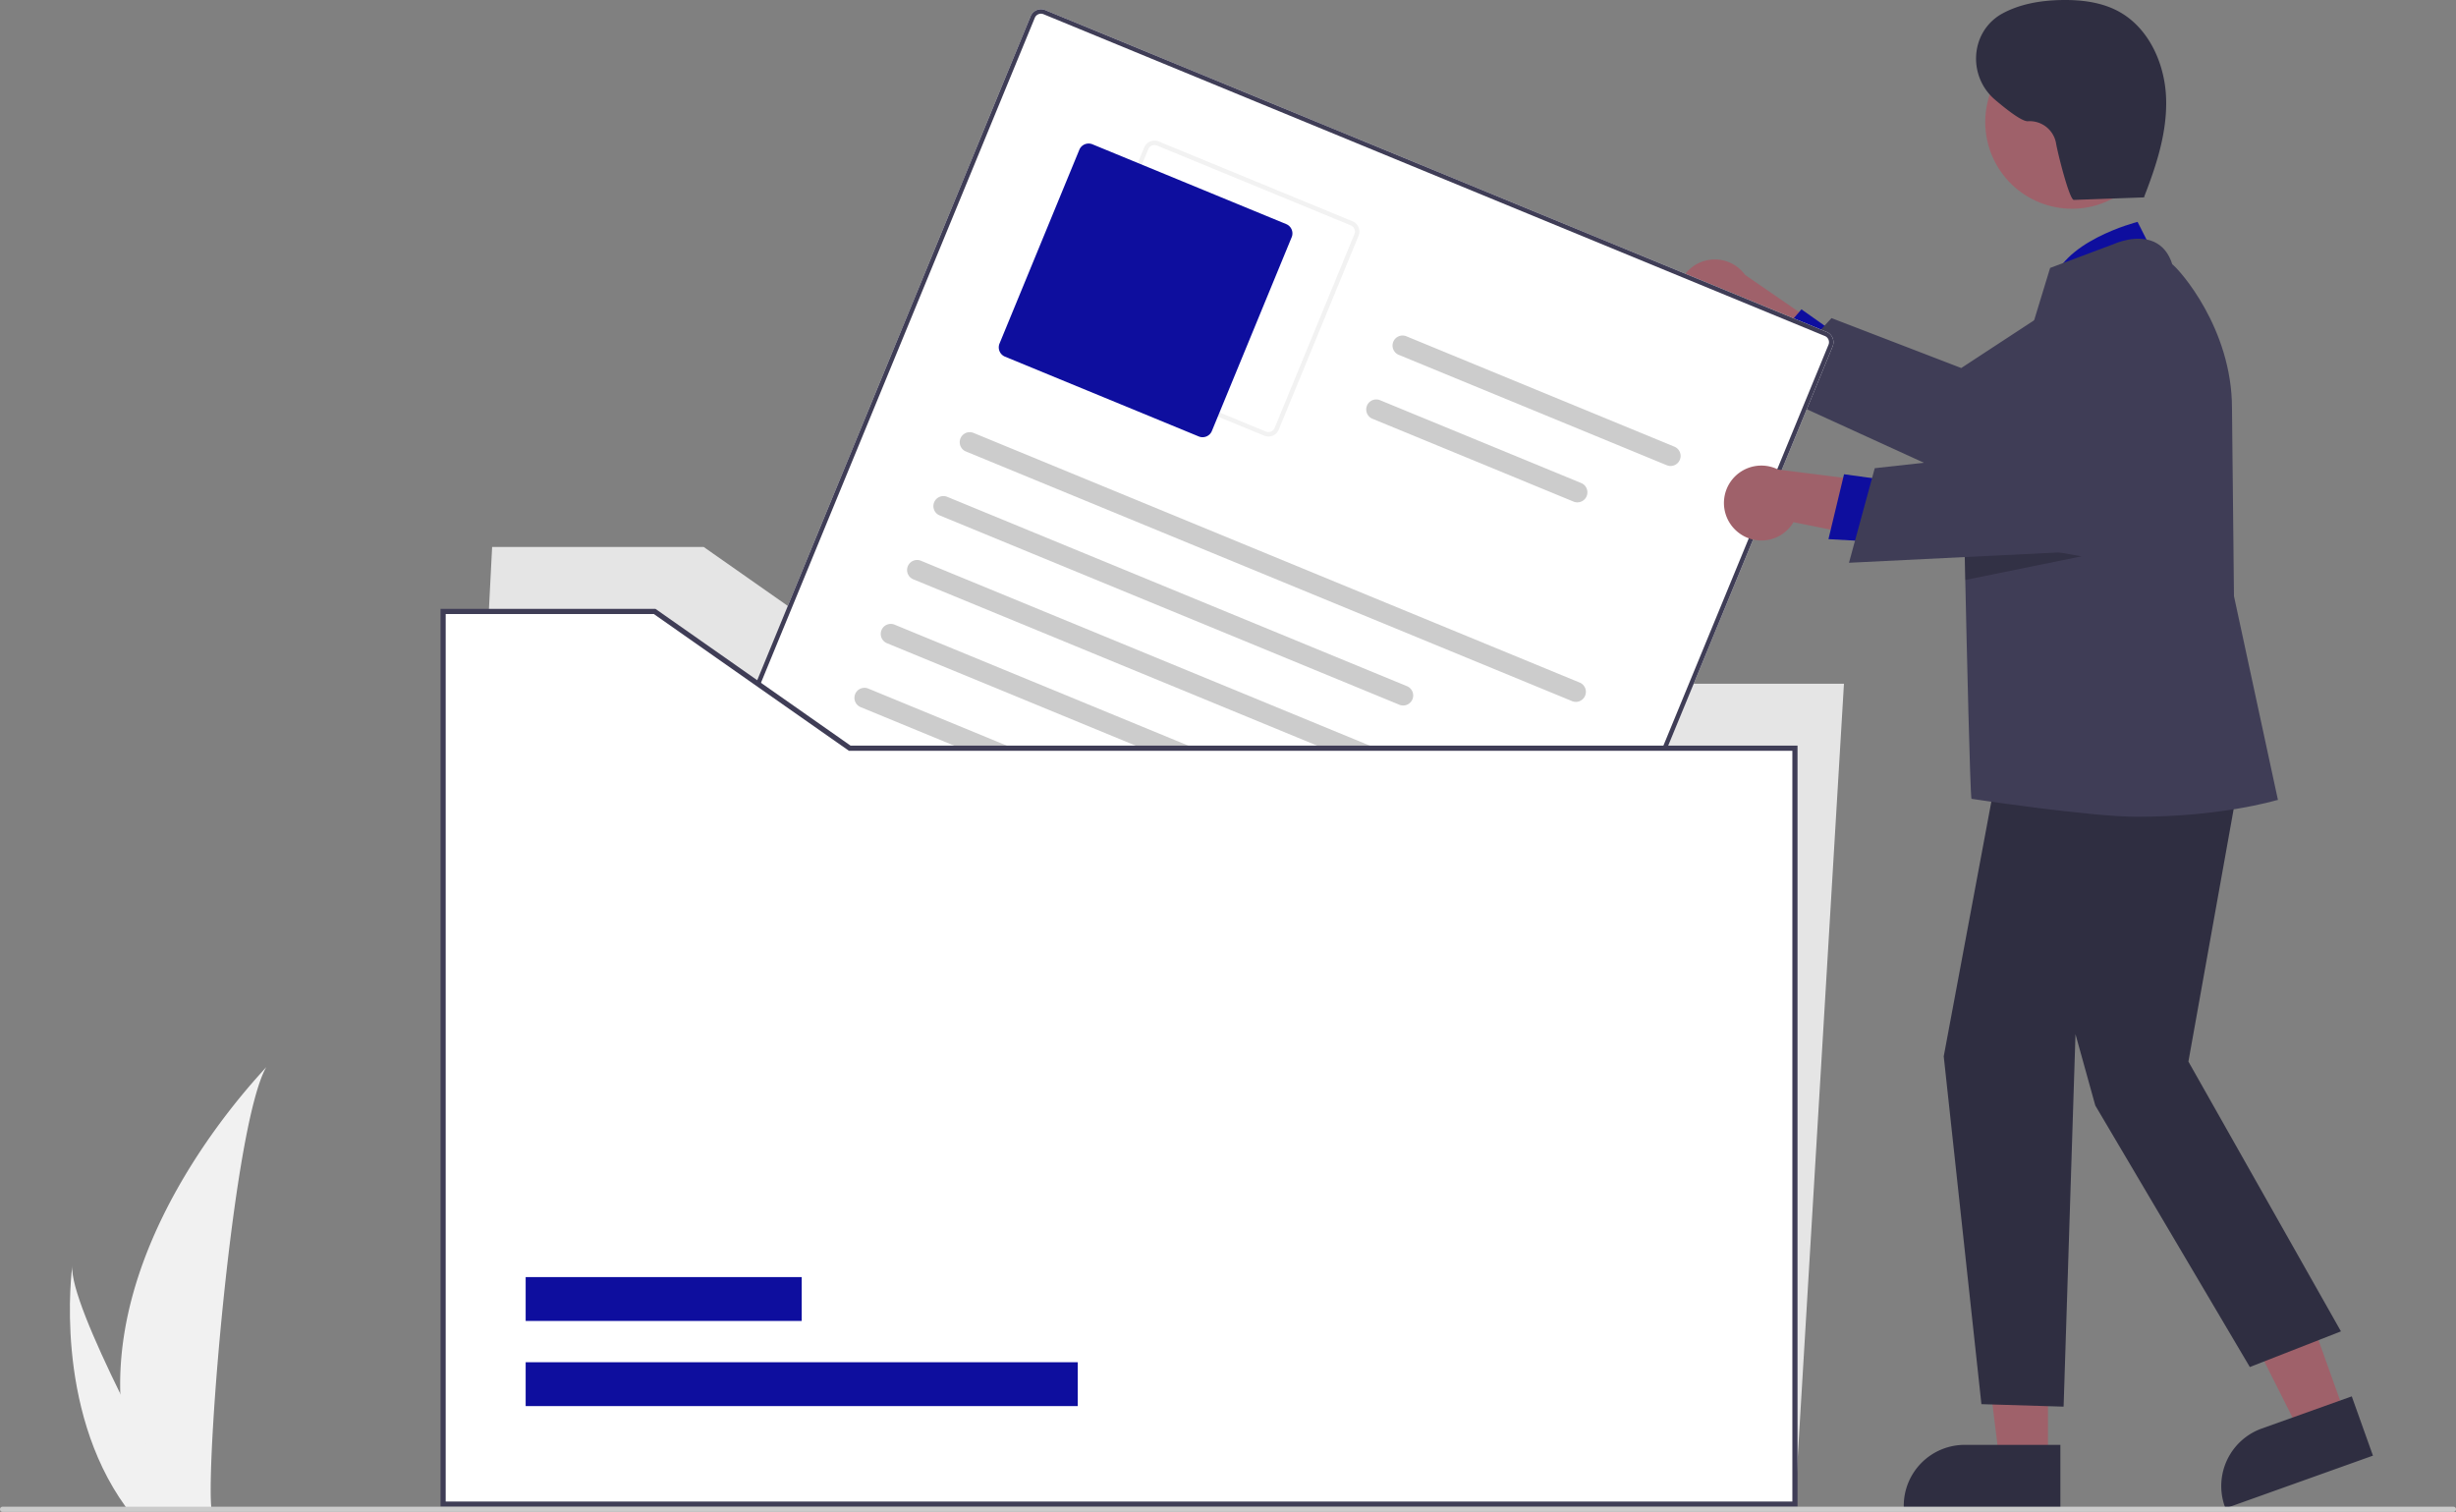 <svg xmlns="http://www.w3.org/2000/svg" data-name="Layer 1" width="952" height="586" viewBox="0 0 952 586" xmlns:xlink="http://www.w3.org/1999/xlink"><rect x="0" y="0" width="952" height="586" fill="#808080" stroke="none"/><path id="a163713d-a7fc-4807-a77b-111ad75719e9-590" data-name="Path 133" d="M170.634,697.233a158.394,158.394,0,0,0,7.4,43.785c.1.329.211.653.319.982h27.613c-.029-.295-.059-.624-.088-.982-1.841-21.166,8.677-148.453,21.369-170.483C226.135,572.322,168.493,629.979,170.634,697.233Z" transform="translate(-124 -157)" fill="#f1f1f1"/><path id="a1d5a274-7181-45f3-aae5-db776f20014a-591" data-name="Path 134" d="M172.706,741.018c.231.329.471.658.717.982h20.716c-.157-.28-.339-.609-.55-.982-3.422-6.176-13.551-24.642-22.953-43.785-10.1-20.572-19.374-41.924-18.593-49.652C151.801,649.323,144.809,702.457,172.706,741.018Z" transform="translate(-124 -157)" fill="#f1f1f1"/><path d="M775.291,277.577a14.422,14.422,0,0,0,21.041,6.808l39.98,32.07,2.475-26.518-38.345-26.388a14.501,14.501,0,0,0-25.151,14.029Z" transform="translate(-124 -157)" fill="#9f616a"/><polygon points="713.205 130.446 698.283 119.903 681.358 139.458 701.046 151.126 713.205 130.446" fill="#0e0e9e"/><path d="M833.937,280.296l50.287,19.349L932.633,267.947a24.621,24.621,0,0,1,31.795,37.06l-.433.481-74.454,39.918-81.326-37.153Z" transform="translate(-124 -157)" fill="#3f3d56"/><polygon points="695.76 583 171.76 583 190.76 212 272.76 212 348.374 265 714.76 265 695.76 583" fill="#e5e5e5"/><path d="M691.489,626.863,388.624,502.135a4.326,4.326,0,0,1-2.35-5.641L523.508,163.262a4.326,4.326,0,0,1,5.641-2.35L832.014,285.64a4.326,4.326,0,0,1,2.35,5.641L697.13,624.513A4.326,4.326,0,0,1,691.489,626.863Z" transform="translate(-124 -157)" fill="#fff"/><path d="M691.489,626.863,388.624,502.135a4.326,4.326,0,0,1-2.35-5.641L523.508,163.262a4.326,4.326,0,0,1,5.641-2.35L832.014,285.64a4.326,4.326,0,0,1,2.35,5.641L697.13,624.513A4.326,4.326,0,0,1,691.489,626.863ZM528.491,162.51a2.596,2.596,0,0,0-3.385,1.41L387.872,497.152a2.596,2.596,0,0,0,1.41,3.385l302.865,124.728a2.596,2.596,0,0,0,3.385-1.41L832.766,290.623a2.596,2.596,0,0,0-1.41-3.385Z" transform="translate(-124 -157)" fill="#3f3d56"/><path d="M614.031,325.867,538.914,294.931a4.326,4.326,0,0,1-2.35-5.641l30.935-75.117a4.326,4.326,0,0,1,5.641-2.35l75.117,30.935a4.326,4.326,0,0,1,2.35,5.641l-30.935,75.117A4.326,4.326,0,0,1,614.031,325.867ZM572.482,213.422a2.596,2.596,0,0,0-3.385,1.41l-30.935,75.117a2.596,2.596,0,0,0,1.41,3.385l75.117,30.935a2.596,2.596,0,0,0,3.385-1.41l30.935-75.117a2.596,2.596,0,0,0-1.41-3.385Z" transform="translate(-124 -157)" fill="#f2f2f2"/><path d="M588.67,326.171,513.554,295.236a3.893,3.893,0,0,1-2.115-5.077l30.935-75.117a3.893,3.893,0,0,1,5.077-2.115l75.117,30.935a3.893,3.893,0,0,1,2.115,5.077l-30.935,75.117A3.893,3.893,0,0,1,588.67,326.171Z" transform="translate(-124 -157)" fill="#0e0e9e"/><path d="M733.355,428.75,498.415,331.995a3.889,3.889,0,1,1,2.962-7.192L736.317,421.558a3.889,3.889,0,0,1-2.962,7.192Z" transform="translate(-124 -157)" fill="#ccc"/><path d="M666.416,430.156,488.213,356.767a3.889,3.889,0,1,1,2.962-7.192l178.203,73.389a3.889,3.889,0,1,1-2.962,7.192Z" transform="translate(-124 -157)" fill="#ccc"/><path d="M770.073,337.321,666.188,294.539a3.889,3.889,0,1,1,2.962-7.192l103.885,42.783a3.889,3.889,0,0,1-2.962,7.192Z" transform="translate(-124 -157)" fill="#ccc"/><path d="M733.945,351.417,655.986,319.311a3.889,3.889,0,1,1,2.962-7.192l77.959,32.106a3.889,3.889,0,0,1-2.962,7.192Z" transform="translate(-124 -157)" fill="#ccc"/><path d="M712.951,478.295,478.011,381.54a3.889,3.889,0,1,1,2.962-7.192L715.913,471.103a3.889,3.889,0,0,1-2.962,7.192Z" transform="translate(-124 -157)" fill="#ccc"/><path d="M646.012,479.701,467.809,406.313a3.889,3.889,0,1,1,2.962-7.192l178.203,73.389a3.889,3.889,0,1,1-2.962,7.192Z" transform="translate(-124 -157)" fill="#ccc"/><path d="M692.547,527.84,457.607,431.085a3.889,3.889,0,0,1,2.962-7.192L695.509,520.648a3.889,3.889,0,0,1-2.962,7.192Z" transform="translate(-124 -157)" fill="#ccc"/><path d="M682.345,552.613,447.405,455.858a3.889,3.889,0,0,1,2.962-7.192l234.94,96.755a3.889,3.889,0,0,1-2.962,7.192Z" transform="translate(-124 -157)" fill="#ccc"/><path d="M567.73,550.772a84.703,84.703,0,0,0,14.094-.43c4.212-.492,8.601-1.17,12.293-3.385a11.683,11.683,0,0,0,5.821-8.835,8.222,8.222,0,0,0-4.975-8.337,9.809,9.809,0,0,0-9.951,1.394,12.959,12.959,0,0,0-4.45,10.352c.194,8.004,6.527,15.909,13.559,19.239,7.921,3.75,18.738.563,20.766-8.672.422-1.921-2.194-2.588-3.288-1.354a8.721,8.721,0,0,0,12.172,12.448l-2.944-1.213a20.99,20.99,0,0,0,14.438,15.249,19.47,19.47,0,0,0,5.372.819c2.212.006,4.484,1.116,6.6,1.806l15.244,4.966c2.242.731,3.665-2.673,1.404-3.41l-13.806-4.498c-2.301-.75-4.596-1.52-6.903-2.249-1.649-.521-3.455-.239-5.176-.546a17.288,17.288,0,0,1-13.519-12.645,1.866,1.866,0,0,0-2.944-1.213,5.048,5.048,0,0,1-7.022-7.254l-3.288-1.354c-1.309,5.958-8.576,8.193-13.814,6.471-5.857-1.927-10.892-7.533-12.639-13.405a10.811,10.811,0,0,1,.787-8.602,6.443,6.443,0,0,1,6.75-3.306,4.623,4.623,0,0,1,3.95,5.07,8.269,8.269,0,0,1-4.605,6.264c-3.297,1.77-7.244,2.21-10.906,2.612a78.798,78.798,0,0,1-12.574.358c-2.354-.119-2.826,3.541-.448,3.661Z" transform="translate(-124 -157)" fill="#0e0e9e"/><polygon points="695.76 290 695.76 583 171.76 583 171.76 237 253.76 237 329.37 290 695.76 290" fill="#fff"/><rect x="203.76" y="528" width="214" height="17" fill="#0e0e9e"/><rect x="203.76" y="495" width="107" height="17" fill="#0e0e9e"/><path d="M820.76,741h-526V393h83.316l75.614,53H820.76Zm-524-2h522V448H453.058l-75.614-53H296.76Z" transform="translate(-124 -157)" fill="#3f3d56"/><polygon points="909.144 548.636 891.414 554.972 858.535 489.598 884.704 480.246 909.144 548.636" fill="#9f616a"/><path d="M986.638,741.638l-.259-.723a23.659,23.659,0,0,1,14.3-30.206l34.918-12.479,8.212,22.977Z" transform="translate(-124 -157)" fill="#2f2e41"/><polygon points="793.848 566.172 775.019 566.172 766.062 493.546 793.851 493.547 793.848 566.172" fill="#9f616a"/><path d="M922.65,741.424l-60.712-.002v-.768A23.631,23.631,0,0,1,885.569,717.024h.002l37.081.002Z" transform="translate(-124 -157)" fill="#2f2e41"/><path d="M960.759,259.186l-8.189-16.181s-30.505,7.643-33.279,25.323Z" transform="translate(-124 -157)" fill="#0e0e9e"/><polygon points="870.547 287.198 848.278 411.467 907.407 516.036 872.083 529.858 812.186 428.494 804.507 400.849 799.899 545.216 768.042 544.249 753.435 409.445 776.862 284.127 870.547 287.198" fill="#2f2e41"/><path d="M989.938,388.055l-.77-72.871c0-30.884-20.326-53.647-23.144-55.753-1.326-4.231-3.704-7.156-7.068-8.686-6.776-3.071-15.062.614-15.413.78L918.685,260.844l-.117.341c-.264.78-25.347,83.088-31.645,103.746-.897,2.964-1.413,4.66-1.413,4.66s.098,4.777.273,12.205c.556,25.542,1.872,82.435,2.398,84.823,0,0,45.916,6.961,64.098,6.961,32.707,0,53.482-6.259,53.95-6.366l.751-.156Z" transform="translate(-124 -157)" fill="#3f3d56"/><circle cx="927.137" cy="204.303" r="33.608" transform="translate(-108.38 312.744) rotate(-28.663)" fill="#9f616a"/><path d="M930.861,372.633l-45.078,9.164c-.175-7.428-.273-12.205-.273-12.205s.516-1.696,1.413-4.66Z" transform="translate(-124 -157)" opacity="0.2"/><path d="M797.369,363.027a14.422,14.422,0,0,0,21.815-3.63l50.249,10.094-9.996-24.687-46.185-5.801a14.501,14.501,0,0,0-15.883,24.023Z" transform="translate(-124 -157)" fill="#9f616a"/><polygon points="732.887 186.321 714.788 183.82 708.751 208.968 731.599 210.276 732.887 186.321" fill="#0e0e9e"/><path d="M850.697,338.474l53.552-5.941,28.412-50.408a24.621,24.621,0,0,1,45.276,18.289l-.163.626-47.76,69.684-89.303,4.404Z" transform="translate(-124 -157)" fill="#3f3d56"/><path d="M955.763,233.483l-27.895,1.001c-1.7.061-6.315-18.289-6.919-22.096a10.39,10.39,0,0,0-10.838-8.405c-2.088.197-7.354-3.704-12.787-8.323-10.315-8.77-9.779-25.241,1.553-32.652q.465-.304.912-.555c7.149-4.001,15.511-5.345,23.703-5.447,7.426-.093,15.062.842,21.604,4.357,11.728,6.301,17.97,20.071,18.518,33.374s-3.716,26.31-8.556,38.713" transform="translate(-124 -157)" fill="#2f2e41"/><path d="M1075,743H125a1,1,0,0,1,0-2h950a1,1,0,0,1,0,2Z" transform="translate(-124 -157)" fill="#cbcbcb"/></svg>